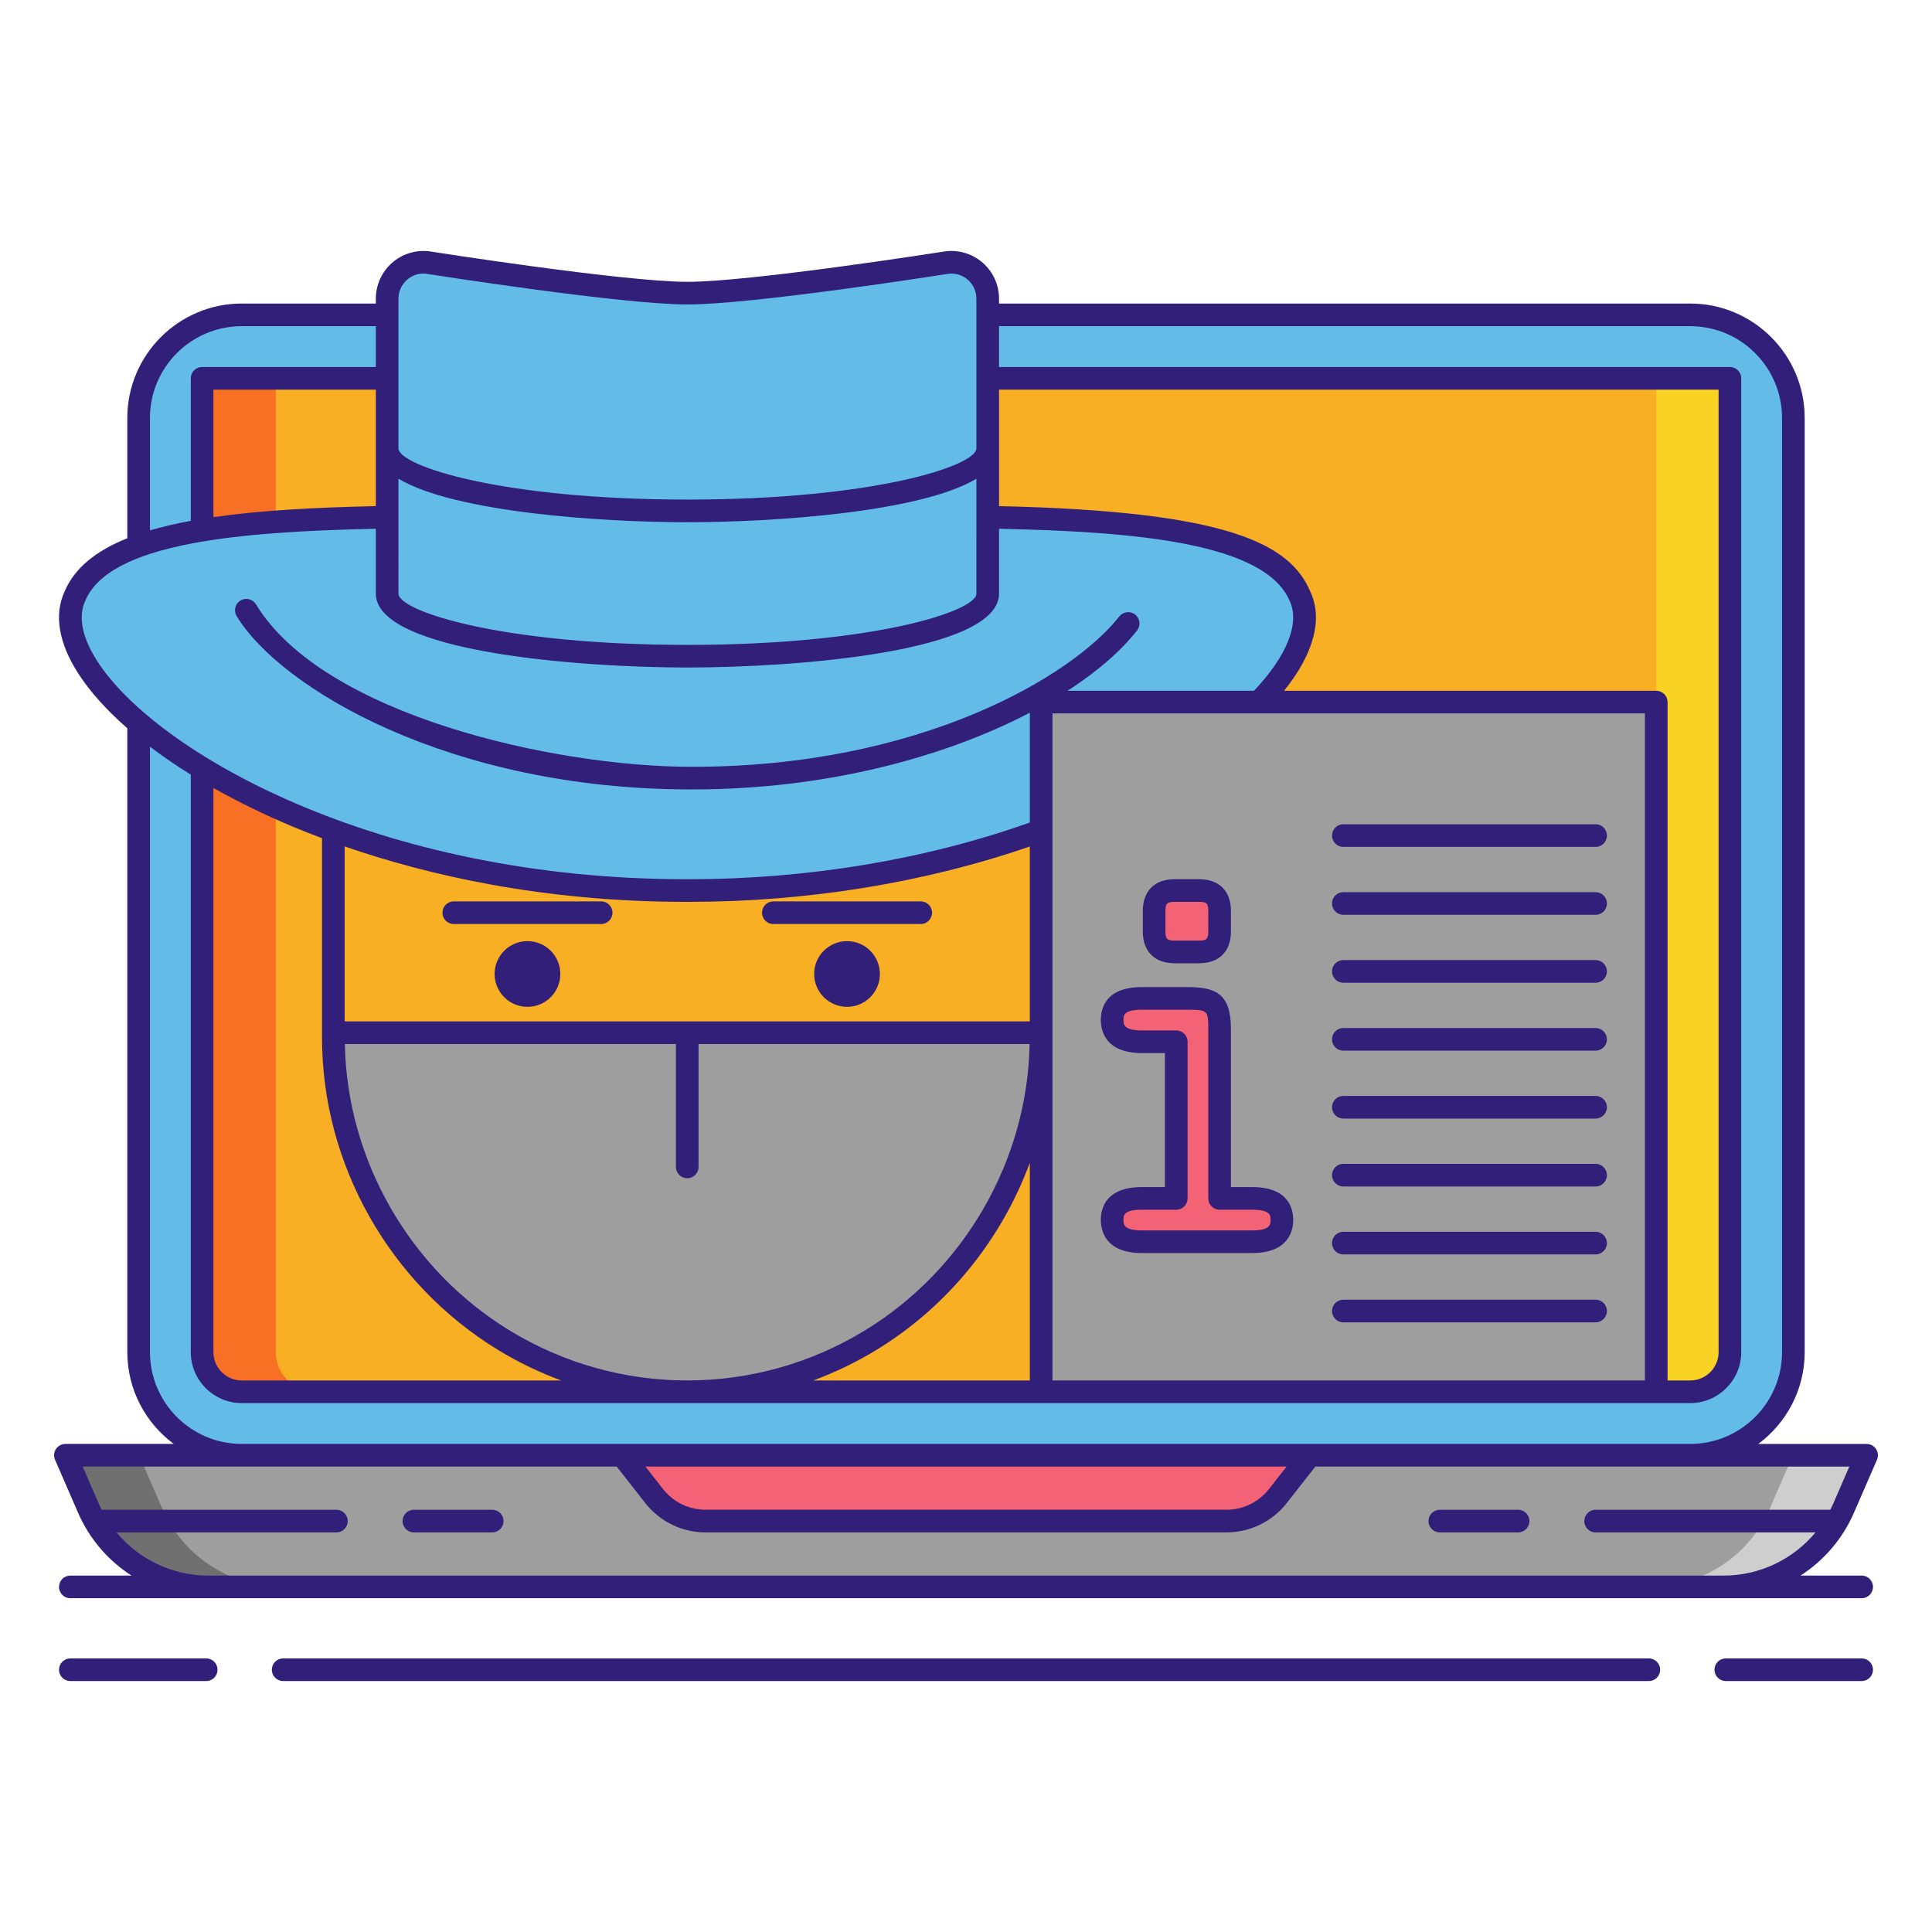 <?xml version="1.0" encoding="utf-8"?>
<!-- Generator: Adobe Illustrator 21.0.0, SVG Export Plug-In . SVG Version: 6.00 Build 0)  -->
<svg version="1.1" id="Layer_1" xmlns="http://www.w3.org/2000/svg" xmlns:xlink="http://www.w3.org/1999/xlink" x="0px" y="0px"
	 viewBox="0 0 256 256" style="enable-background:new 0 0 256 256;" xml:space="preserve">
<style type="text/css">
	.st0{fill:#F8AF23;}
	.st1{fill:#F87023;}
	.st2{fill:#8C8C8C;}
	.st3{fill:#63BCE7;}
	.st4{fill:#63E2E7;}
	.st5{fill:#6377E7;}
	.st6{fill:#000B75;}
	.st7{fill:#4C4C4C;}
	.st8{fill:#321F7A;}
	.st9{fill:#F8D323;}
	.st10{fill:#F46275;}
	.st11{fill:#9E9E9E;}
	.st12{fill:#F43075;}
	.st13{fill:#707070;}
	.st14{fill:#CECECE;}
	.st15{fill:#67BEEB;}
</style>
<g>
	<g>
		<path class="st3" d="M32.035,192.827c-7.535,0-13.665-6.13-13.665-13.665V55.386c0-7.535,6.13-13.665,13.665-13.665h191.931
			c7.535,0,13.665,6.13,13.665,13.665v123.776c0,7.535-6.13,13.665-13.665,13.665H32.035z"/>
		<path class="st0" d="M229.221,50.13v129.008c0,2.916-2.364,5.28-5.28,5.28H32.059c-2.916,0-5.28-2.364-5.28-5.28V50.13H229.221z"
			/>
		<path class="st1" d="M36.538,179.138V50.13h-9.76v129.008c0,2.916,2.364,5.28,5.28,5.28h9.76
			C38.903,184.418,36.538,182.054,36.538,179.138z"/>
		<path class="st9" d="M219.462,179.138V50.13h9.76v129.008c0,2.916-2.364,5.28-5.28,5.28h-9.76
			C217.098,184.418,219.462,182.054,219.462,179.138z"/>
		<path class="st11" d="M128,192.827H8.667l3.053,7.024c2.751,6.329,8.995,10.423,15.896,10.423H128h100.385
			c6.901,0,13.145-4.094,15.896-10.423l3.053-7.024H128z"/>
		<path class="st13" d="M21.479,199.851l-3.053-7.024h-9.76l3.053,7.024c2.751,6.329,8.995,10.423,15.896,10.423h9.76
			C30.474,210.274,24.23,206.18,21.479,199.851z"/>
		<path class="st14" d="M234.521,199.851l3.053-7.024h9.76l-3.053,7.024c-2.751,6.329-8.995,10.423-15.896,10.423h-9.76
			C225.526,210.274,231.77,206.18,234.521,199.851z"/>
		<path class="st10" d="M82.442,192.827l4.22,5.388c1.649,2.106,4.175,3.336,6.85,3.336h68.975c2.675,0,5.201-1.23,6.85-3.336
			l4.221-5.388H82.442z"/>
	</g>
	<g>
		<path class="st11" d="M115.363,70.361c-7.098-4.332-15.421-6.834-24.3-6.834h0c-8.879,0-17.202,2.502-24.3,6.834
			c-13.52,8.252-22.594,23.147-22.594,40.06v27.104c0,16.912,9.074,31.807,22.594,40.059c7.098,4.332,15.421,6.834,24.3,6.834h0
			c8.879,0,17.202-2.502,24.3-6.834c13.52-8.252,22.594-23.147,22.594-40.059V110.42C137.957,93.508,128.883,78.613,115.363,70.361z
			"/>
		<polygon class="st0" points="137.957,136.842 44.17,136.842 44.17,112.565 45.459,111.8 136.266,111.75 137.957,112.565 		"/>
		<g>
			<circle class="st8" cx="69.892" cy="129.058" r="4.354"/>
			<circle class="st8" cx="112.235" cy="129.058" r="4.354"/>
		</g>
		<path class="st3" d="M172.268,79.035c5.635,12.296-29.767,39.035-81.18,38.965c-51.413,0.071-86.815-26.669-81.18-38.965
			c5.353-12.784,40.974-10.222,81.18-10.628C131.292,68.813,166.915,66.251,172.268,79.035z"/>
		<path class="st3" d="M125.493,34.786c0,0-25.744,4.057-34.405,4.057s-34.405-4.057-34.405-4.057
			c-2.866-0.338-5.384,1.901-5.384,4.787V78.66c0,4.578,17.814,8.29,39.789,8.29s39.789-3.712,39.789-8.29V39.573
			C130.878,36.688,128.359,34.448,125.493,34.786z"/>
	</g>
	<rect x="137.957" y="93.031" class="st11" width="81.505" height="91.388"/>
	<g>
		<path class="st10" d="M161.603,158.793h4.307c1.914,0,3.948,0.419,3.948,2.871c0,2.512-2.273,2.871-3.948,2.871h-14.595
			c-1.675,0-3.948-0.359-3.948-2.871c0-2.452,2.034-2.871,3.948-2.871h4.546v-20.756h-4.546c-1.675,0-3.948-0.358-3.948-2.871
			c0-2.452,2.034-2.871,3.948-2.871h6.042c3.29,0,4.247,0.599,4.247,4.008V158.793z M152.929,120.692
			c0-2.034,1.137-2.692,2.692-2.692h3.29c1.556,0,2.692,0.658,2.692,2.692v2.751c0,2.034-1.136,2.692-2.692,2.692h-3.29
			c-1.555,0-2.692-0.658-2.692-2.692V120.692z"/>
	</g>
	<g>
		<path class="st8" d="M245.656,200.449l3.053-7.023c0.202-0.464,0.156-0.998-0.121-1.421c-0.277-0.422-0.749-0.677-1.254-0.677
			h-14.352c3.722-2.766,6.149-7.182,6.149-12.165V55.386c0-8.362-6.803-15.165-15.165-15.165h-91.588v-0.648
			c0-1.804-0.773-3.525-2.121-4.724c-1.348-1.198-3.149-1.763-4.939-1.553c-0.019,0.002-0.039,0.005-0.058,0.008
			c-0.256,0.041-25.727,4.039-34.171,4.039c-8.444,0-33.915-3.999-34.229-4.047c-1.792-0.208-3.592,0.355-4.939,1.553
			c-1.348,1.198-2.121,2.92-2.121,4.724v0.648H32.035c-8.362,0-15.165,6.803-15.165,15.165v15.932
			c-4.151,1.667-7.011,3.954-8.325,7.092c-1.398,3.051-0.771,6.792,1.816,10.816c1.567,2.438,3.779,4.886,6.513,7.276
			c0,0.013-0.004,0.026-0.004,0.039v82.621c0,4.983,2.427,9.399,6.149,12.165H8.667c-0.505,0-0.977,0.255-1.254,0.678
			c-0.277,0.422-0.323,0.957-0.121,1.42l3.053,7.023c1.517,3.491,4.013,6.351,7.08,8.325H9.32c-0.829,0-1.5,0.671-1.5,1.5
			s0.671,1.5,1.5,1.5h18.295h200.77h18.295c0.829,0,1.5-0.671,1.5-1.5s-0.671-1.5-1.5-1.5h-8.104
			C241.644,206.8,244.139,203.94,245.656,200.449z M107.767,182.918c2.903-1.075,5.71-2.426,8.377-4.054
			c9.477-5.784,16.565-14.645,20.312-24.795v28.849H107.767z M28.279,104.409c3.212,1.811,6.708,3.527,10.452,5.098
			c1.221,0.512,2.544,1.036,3.939,1.562v0.015v25.758v0.683c0,16.723,8.933,32.563,23.312,41.34
			c2.667,1.628,5.475,2.979,8.378,4.054H32.035c-2.071,0-3.756-1.685-3.756-3.756V104.409z M136.457,135.342H45.669v-23.187
			c10.918,3.78,26.241,7.345,45.208,7.345c0.136,0,0.274,0,0.409,0c15.712,0,31.279-2.536,45.17-7.335V135.342z M67.544,176.304
			c-13.258-8.092-21.562-22.582-21.848-37.962h43.866v16.279c0,0.829,0.671,1.5,1.5,1.5s1.5-0.671,1.5-1.5v-16.279h43.867
			c-0.286,15.381-8.59,29.87-21.848,37.962c-7.09,4.327-15.223,6.614-23.519,6.614S74.635,180.631,67.544,176.304z M139.457,137.525
			v-0.683v-25.758v-0.663v-15.89h78.504v88.388h-78.504V137.525z M219.461,91.531h-49.317c3.922-4.867,5.166-9.459,3.508-13.075
			c-2.661-6.353-10.752-10.723-41.274-11.389V51.63h95.344v127.532c0,2.071-1.685,3.756-3.756,3.756h-3.004V93.031
			C220.961,92.202,220.29,91.531,219.461,91.531z M49.8,67.065c-8.17,0.173-15.43,0.579-21.521,1.458V51.63H49.8V67.065z
			 M52.8,63.433c7.419,4.458,26.896,5.764,38.289,5.764c11.393,0,30.87-1.306,38.289-5.764V78.66c0,2.305-13.515,6.79-38.289,6.79
			c-24.774,0-38.289-4.485-38.289-6.79V63.433z M52.8,39.573c0-0.961,0.396-1.843,1.114-2.481c0.623-0.553,1.397-0.845,2.176-0.845
			c0.12,0,0.24,0.007,0.36,0.021c1.056,0.166,25.959,4.075,34.638,4.075c8.606,0,33.164-3.843,34.606-4.07
			c0.946-0.106,1.856,0.186,2.568,0.819c0.719,0.639,1.114,1.52,1.114,2.481v19.833c0,2.305-13.515,6.79-38.289,6.79
			c-24.774,0-38.289-4.485-38.289-6.79V39.573z M19.87,55.386c0-6.708,5.457-12.165,12.165-12.165H49.8v5.409H26.779
			c-0.829,0-1.5,0.671-1.5,1.5v18.883c-1.949,0.359-3.755,0.778-5.409,1.267V55.386z M12.885,87.604
			c-1.399-2.176-2.814-5.322-1.592-7.989c3.207-7.661,20.26-9.167,38.507-9.551v8.595c0,7.744,27.008,9.79,41.289,9.79
			c14.281,0,41.289-2.046,41.289-9.79v-8.595c18.24,0.383,35.298,1.887,38.527,9.596c1.346,2.937-0.383,7.263-4.744,11.868
			c-0.001,0.001-0.001,0.002-0.002,0.002h-24.694c3.936-2.546,7.065-5.27,9.202-7.989c0.512-0.651,0.399-1.594-0.252-2.106
			c-0.651-0.513-1.595-0.4-2.106,0.252c-6.301,8.014-26.533,19.916-56.479,19.916c-0.084,0-0.168,0-0.252,0
			c-18.031,0-48.752-6.826-57.655-21.523c-0.429-0.708-1.352-0.935-2.061-0.506c-0.708,0.43-0.935,1.352-0.506,2.061
			c5.784,9.548,28.264,22.97,60.163,22.969c0.102,0,0.204,0,0.305,0c17.724,0,33.438-4.318,44.633-10.166v14.55
			c-13.824,4.914-29.416,7.512-45.174,7.512c-0.135,0-0.268,0-0.402,0C49.897,116.5,20.604,99.616,12.885,87.604z M19.87,179.163
			V98.941c1.665,1.262,3.47,2.5,5.409,3.702v76.519c0,3.725,3.031,6.756,6.756,6.756h105.922h81.504h4.504
			c3.725,0,6.756-3.031,6.756-6.756V50.13c0-0.829-0.671-1.5-1.5-1.5h-96.844v-5.409h91.588c6.708,0,12.165,5.457,12.165,12.165
			v123.776c0,6.708-5.457,12.165-12.165,12.165h-50.407H82.442H32.035C25.327,191.328,19.87,185.871,19.87,179.163z
			 M170.478,194.328l-2.321,2.963c-1.375,1.754-3.441,2.76-5.669,2.76H93.513c-2.229,0-4.295-1.006-5.669-2.76l-2.321-2.963H170.478
			z M228.385,208.774H27.615c-4.787,0-9.22-2.157-12.18-5.724h29.14c0.829,0,1.5-0.671,1.5-1.5s-0.671-1.5-1.5-1.5H13.478
			c-0.132-0.263-0.264-0.526-0.382-0.798l-2.141-4.925h21.081h49.677l3.77,4.812c1.947,2.485,4.874,3.911,8.031,3.911h68.975
			c3.157,0,6.084-1.425,8.031-3.911l3.77-4.812h49.677h21.081l-2.141,4.925c-0.118,0.272-0.25,0.535-0.382,0.798h-31.099
			c-0.829,0-1.5,0.671-1.5,1.5s0.671,1.5,1.5,1.5h29.141C237.605,206.618,233.172,208.774,228.385,208.774z"/>
		<path class="st8" d="M65.22,200.051H54.845c-0.829,0-1.5,0.671-1.5,1.5s0.671,1.5,1.5,1.5H65.22c0.829,0,1.5-0.671,1.5-1.5
			S66.048,200.051,65.22,200.051z"/>
		<path class="st8" d="M201.155,200.051H190.78c-0.829,0-1.5,0.671-1.5,1.5s0.671,1.5,1.5,1.5h10.375c0.829,0,1.5-0.671,1.5-1.5
			S201.984,200.051,201.155,200.051z"/>
		<path class="st8" d="M27.323,219.748H9.32c-0.829,0-1.5,0.671-1.5,1.5s0.671,1.5,1.5,1.5h18.003c0.829,0,1.5-0.671,1.5-1.5
			S28.152,219.748,27.323,219.748z"/>
		<path class="st8" d="M246.68,219.748h-18.003c-0.829,0-1.5,0.671-1.5,1.5s0.671,1.5,1.5,1.5h18.003c0.829,0,1.5-0.671,1.5-1.5
			S247.509,219.748,246.68,219.748z"/>
		<path class="st8" d="M218.479,219.748H37.521c-0.829,0-1.5,0.671-1.5,1.5s0.671,1.5,1.5,1.5h180.959c0.829,0,1.5-0.671,1.5-1.5
			S219.308,219.748,218.479,219.748z"/>
		<path class="st8" d="M79.656,119.438H60.127c-0.829,0-1.5,0.671-1.5,1.5s0.671,1.5,1.5,1.5h19.529c0.829,0,1.5-0.671,1.5-1.5
			S80.485,119.438,79.656,119.438z"/>
		<path class="st8" d="M102.47,122.438H122c0.829,0,1.5-0.671,1.5-1.5s-0.671-1.5-1.5-1.5H102.47c-0.829,0-1.5,0.671-1.5,1.5
			S101.642,122.438,102.47,122.438z"/>
		<path class="st8" d="M165.909,157.293h-2.807v-20.99c0-4.63-2.02-5.508-5.747-5.508h-6.042c-4.74,0-5.448,2.739-5.448,4.371
			c0,1.314,0.531,4.371,5.448,4.371h3.046v17.756h-3.046c-4.74,0-5.448,2.739-5.448,4.371c0,1.314,0.531,4.371,5.448,4.371h14.595
			c4.917,0,5.448-3.057,5.448-4.371C171.357,160.032,170.649,157.293,165.909,157.293z M165.909,163.036h-14.595
			c-2.448,0-2.448-0.825-2.448-1.371c0-0.611,0-1.371,2.448-1.371h4.546c0.829,0,1.5-0.671,1.5-1.5v-20.756
			c0-0.829-0.671-1.5-1.5-1.5h-4.546c-2.448,0-2.448-0.825-2.448-1.371c0-0.611,0-1.371,2.448-1.371h6.042
			c2.644,0,2.747,0.094,2.747,2.508v22.49c0,0.829,0.671,1.5,1.5,1.5h4.307c2.448,0,2.448,0.76,2.448,1.371
			C168.357,162.21,168.357,163.036,165.909,163.036z"/>
		<path class="st8" d="M155.621,127.635h3.29c2.625,0,4.192-1.567,4.192-4.192v-2.751c0-2.625-1.567-4.192-4.192-4.192h-3.29
			c-2.625,0-4.192,1.567-4.192,4.192v2.751C151.429,126.068,152.996,127.635,155.621,127.635z M154.429,120.692
			c0-0.969,0.223-1.192,1.192-1.192h3.29c0.969,0,1.192,0.223,1.192,1.192v2.751c0,0.969-0.223,1.192-1.192,1.192h-3.29
			c-0.969,0-1.192-0.223-1.192-1.192V120.692z"/>
		<path class="st8" d="M211.424,109.217H178c-0.829,0-1.5,0.671-1.5,1.5s0.671,1.5,1.5,1.5h33.424c0.829,0,1.5-0.671,1.5-1.5
			S212.253,109.217,211.424,109.217z"/>
		<path class="st8" d="M211.424,118.217H178c-0.829,0-1.5,0.671-1.5,1.5s0.671,1.5,1.5,1.5h33.424c0.829,0,1.5-0.671,1.5-1.5
			S212.253,118.217,211.424,118.217z"/>
		<path class="st8" d="M211.424,127.217H178c-0.829,0-1.5,0.671-1.5,1.5s0.671,1.5,1.5,1.5h33.424c0.829,0,1.5-0.671,1.5-1.5
			S212.253,127.217,211.424,127.217z"/>
		<path class="st8" d="M211.424,136.217H178c-0.829,0-1.5,0.671-1.5,1.5s0.671,1.5,1.5,1.5h33.424c0.829,0,1.5-0.671,1.5-1.5
			S212.253,136.217,211.424,136.217z"/>
		<path class="st8" d="M211.424,145.217H178c-0.829,0-1.5,0.671-1.5,1.5s0.671,1.5,1.5,1.5h33.424c0.829,0,1.5-0.671,1.5-1.5
			S212.253,145.217,211.424,145.217z"/>
		<path class="st8" d="M211.424,154.217H178c-0.829,0-1.5,0.671-1.5,1.5s0.671,1.5,1.5,1.5h33.424c0.829,0,1.5-0.671,1.5-1.5
			S212.253,154.217,211.424,154.217z"/>
		<path class="st8" d="M211.424,163.217H178c-0.829,0-1.5,0.671-1.5,1.5s0.671,1.5,1.5,1.5h33.424c0.829,0,1.5-0.671,1.5-1.5
			S212.253,163.217,211.424,163.217z"/>
		<path class="st8" d="M211.424,172.217H178c-0.829,0-1.5,0.671-1.5,1.5s0.671,1.5,1.5,1.5h33.424c0.829,0,1.5-0.671,1.5-1.5
			S212.253,172.217,211.424,172.217z"/>
	</g>
</g>
</svg>
